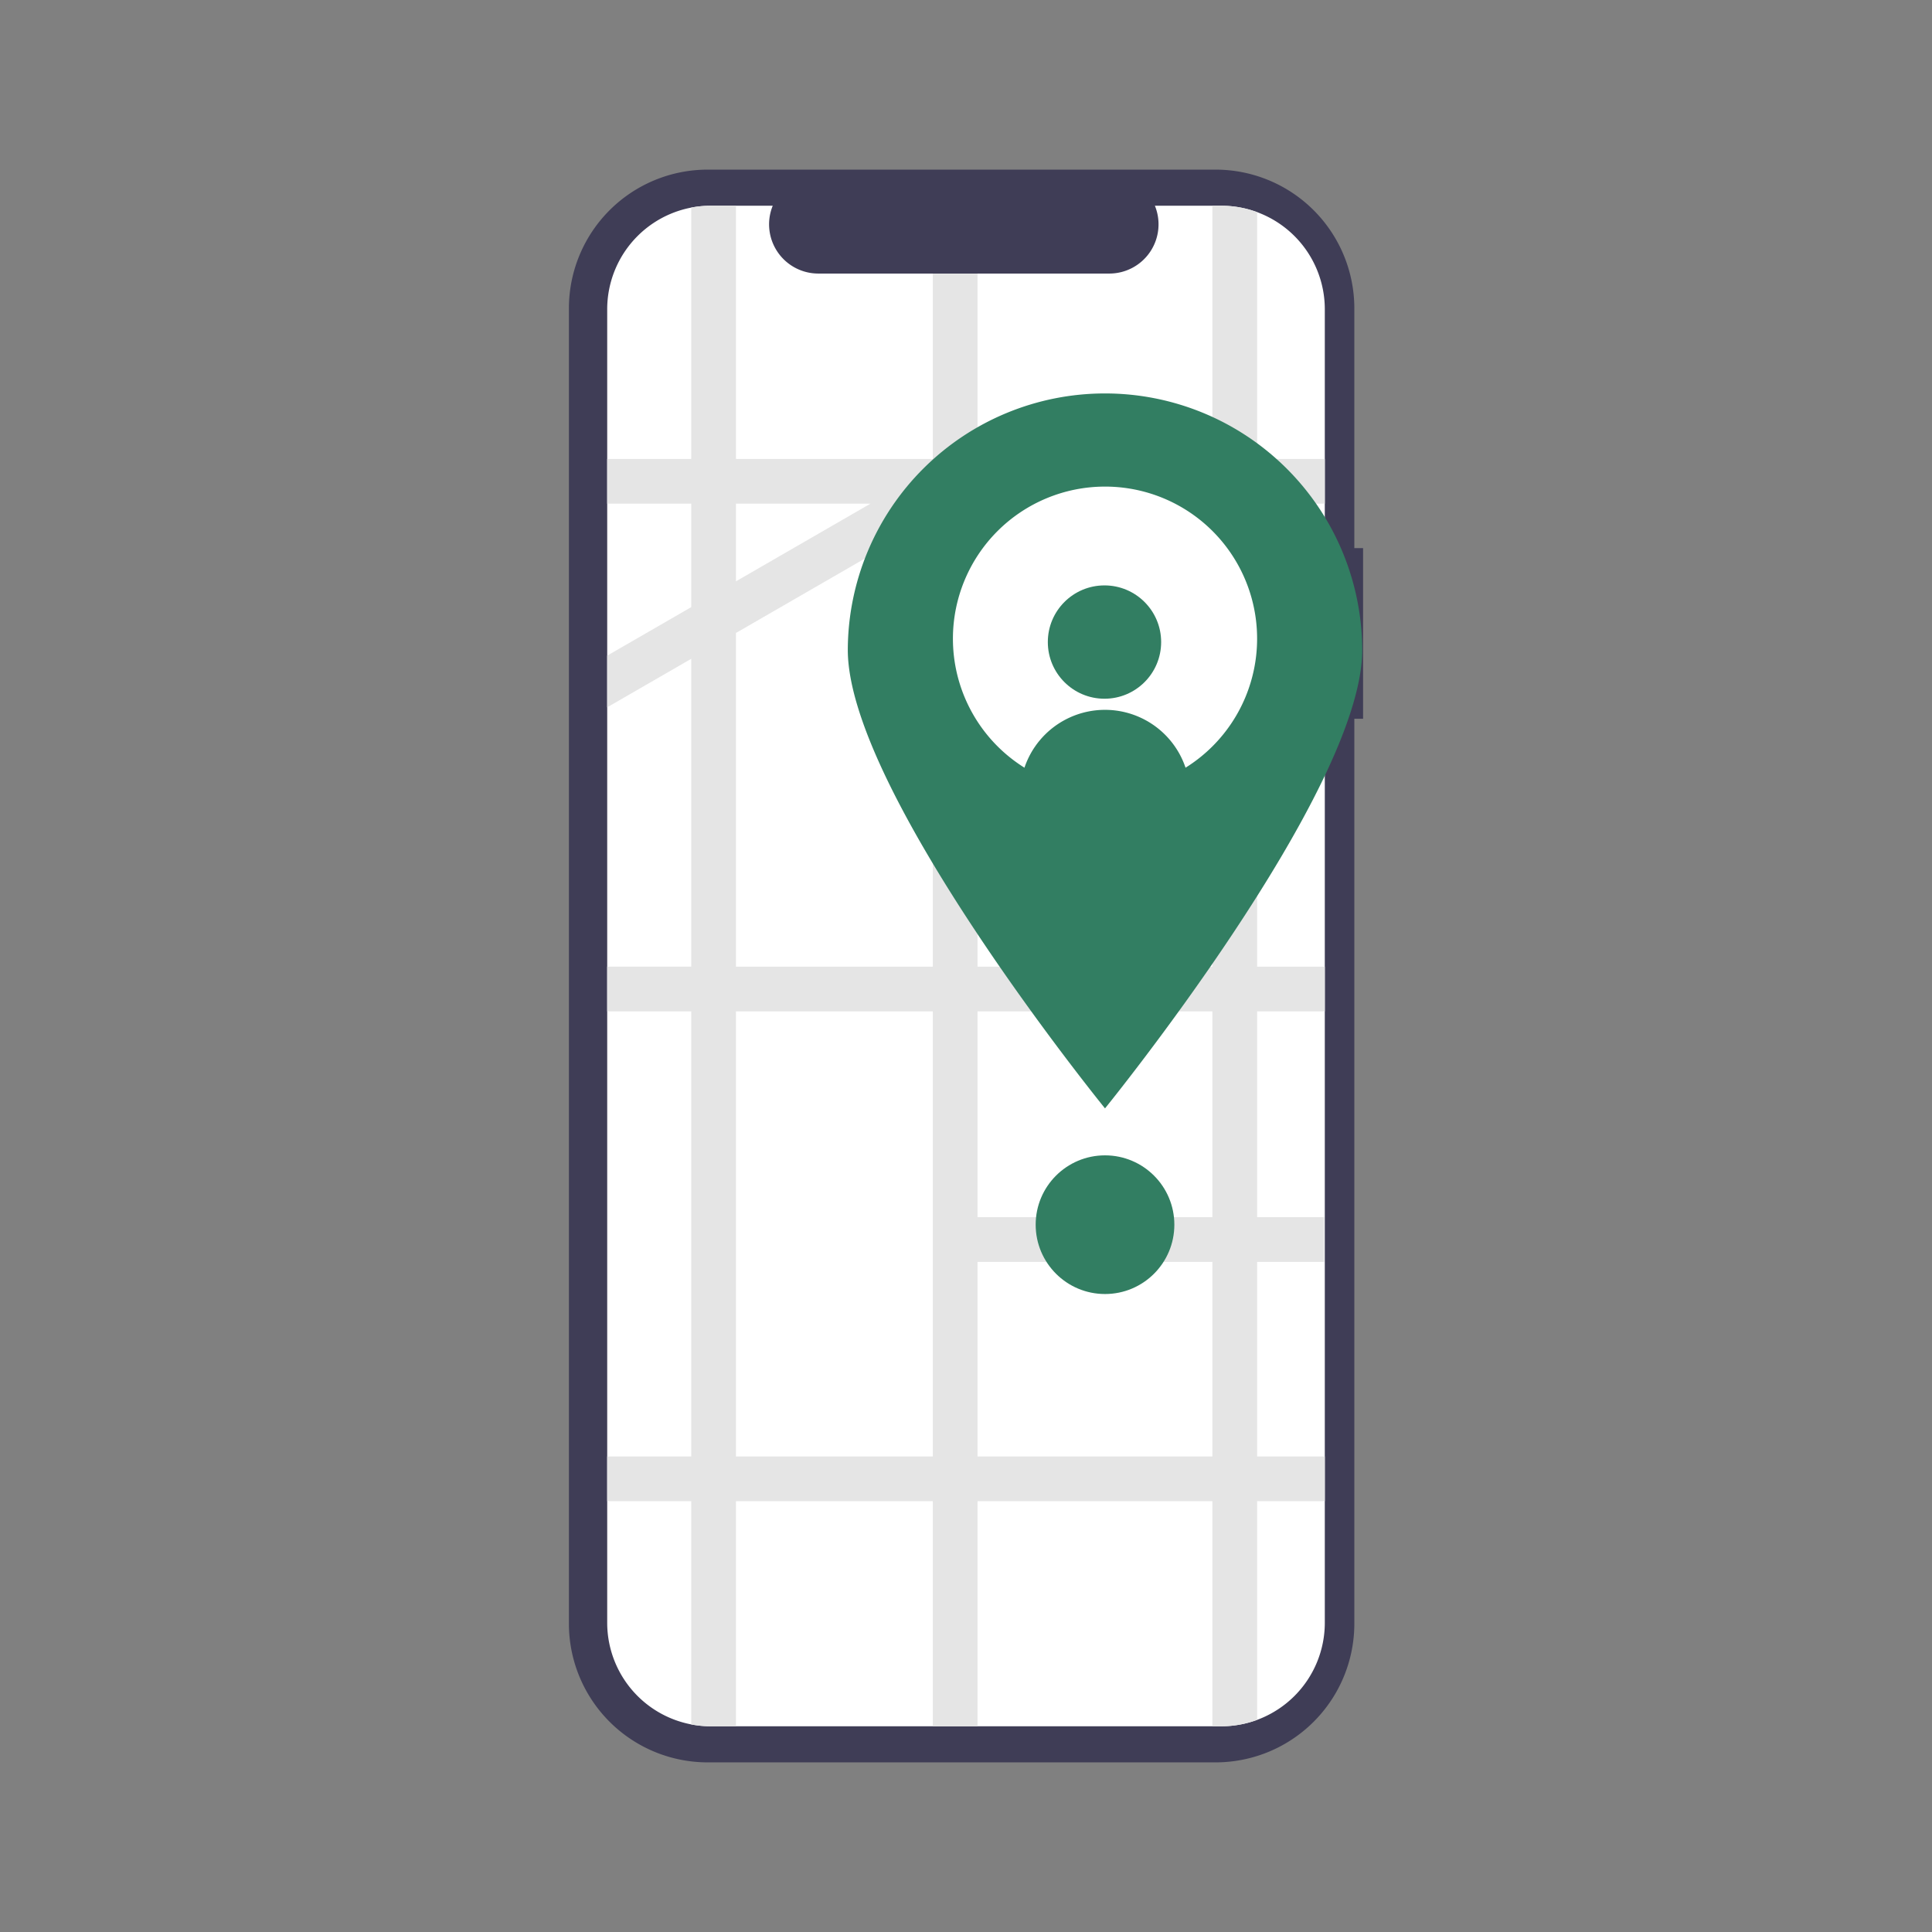 <?xml version="1.0" encoding="UTF-8" standalone="no"?>
<svg
   data-name="Layer 1"
   width="800"
   height="800"
   viewBox="0 0 800 800"
   version="1.1"
   id="svg6753"
   sodipodi:docname="AddressMobile.svg"
   inkscape:version="1.2.1 (9c6d41e410, 2022-07-14)"
   xmlns:inkscape="http://www.inkscape.org/namespaces/inkscape"
   xmlns:sodipodi="http://sodipodi.sourceforge.net/DTD/sodipodi-0.dtd"
   xmlns="http://www.w3.org/2000/svg"
   xmlns:svg="http://www.w3.org/2000/svg">
  <rect x="0" y="0" width="800" height="800" fill="#808080" stroke="none"/>
  <defs
     id="defs6757" />
  <sodipodi:namedview
     id="namedview6755"
     pagecolor="#ffffff"
     bordercolor="#000000"
     borderopacity="0.25"
     inkscape:showpageshadow="2"
     inkscape:pageopacity="0.0"
     inkscape:pagecheckerboard="0"
     inkscape:deskcolor="#d1d1d1"
     showgrid="false"
     inkscape:zoom="0.49573075"
     inkscape:cx="-154.31764"
     inkscape:cy="163.39515"
     inkscape:window-width="1920"
     inkscape:window-height="1017"
     inkscape:window-x="-8"
     inkscape:window-y="-8"
     inkscape:window-maximized="1"
     inkscape:current-layer="svg6753" />
  <g
     id="g4311"
     transform="translate(-17.991,-1.198)">
    <path
       d="m 582.417,228.165 h -3.624 V 128.895 A 57.455,57.455 0 0 0 521.339,71.44 H 311.02 a 57.455,57.455 0 0 0 -57.455,57.455 v 544.606 a 57.455,57.455 0 0 0 57.455,57.455 h 210.318 a 57.455,57.455 0 0 0 57.455,-57.455 v 0 -374.673 h 3.624 z"
       fill="#3f3d56"
       id="path4084"
       style="stroke-width:0.926" />
    <path
       d="m 566.565,129.298 v 543.805 a 42.87,42.87 0 0 1 -42.832,42.908 H 312.329 A 42.878,42.878 0 0 1 269.421,673.164 V 129.298 a 42.878,42.878 0 0 1 42.848,-42.908 h 25.696 a 20.383,20.383 0 0 0 18.875,28.081 H 477.331 A 20.383,20.383 0 0 0 496.206,86.39 h 27.451 a 42.87,42.87 0 0 1 42.908,42.831 v 0.077 z"
       fill="#ffffff"
       id="path4086"
       style="stroke-width:0.926" />
    <path
       d="M 566.565,209.753 V 191.23 H 538.531 V 89.039 a 42.775,42.775 0 0 0 -14.874,-2.649 h -3.649 V 191.23 h -97.245 V 114.471 H 404.24 v 76.759 H 322.739 V 86.39 h -10.41 a 42.5,42.5 0 0 0 -8.113,0.769 V 191.23 h -34.795 v 18.523 h 34.795 v 42.844 l -34.795,20.088 v 21.394 l 34.795,-20.088 v 127.474 h -34.795 v 18.523 h 34.795 v 184.303 h -34.795 v 18.523 h 34.795 v 92.429 a 42.511,42.511 0 0 0 8.113,0.769 h 10.41 v -93.198 h 81.501 v 93.198 h 18.523 v -93.198 h 97.245 v 93.198 h 3.649 a 42.774,42.774 0 0 0 14.874,-2.649 v -90.549 h 28.034 v -18.523 h -28.034 v -80.575 h 27.784 v -18.523 h -27.784 v -85.205 h 28.034 V 401.465 H 538.531 V 288.475 h 28.034 v -18.523 h -28.034 v -60.199 z m -188.136,0 -4.5e-4,2.8e-4 -55.689,32.156 -4.5e-4,2.2e-4 v -32.156 z m -55.69,53.541 4.5e-4,-2.2e-4 81.5,-47.057 v 185.229 h -81.501 z m 0,340.997 V 419.988 h 81.501 v 184.303 z m 197.269,0 H 422.763 v -80.575 h 97.245 z m 0,-99.098 H 422.763 v -85.205 h 97.245 z m 0,-103.728 H 422.763 V 288.475 h 97.245 z m 0,-131.513 H 422.763 v -60.199 h 97.245 z"
       fill="#e5e5e5"
       id="path4088"
       style="stroke-width:0.926" />
    <path
       d="m 582.06,270.295 c 0,58.822 -106.507,189.86 -106.507,189.86 0,0 -106.507,-131.038 -106.507,-189.86 a 106.507,106.507 0 0 1 213.013,0 z"
       fill="#327e62"
       id="path4090"
       style="stroke-width:0.926" />
    <path
       d="m 538.532,265.664 a 62.978,62.978 0 1 1 -62.978,-62.978 v 0 a 62.949,62.949 0 0 1 62.978,62.92 z"
       fill="#ffffff"
       id="path4092"
       style="stroke-width:0.926" />
    <circle
       cx="475.335"
       cy="267.062"
       r="23.462"
       fill="#327e62"
       id="circle4094"
       style="stroke-width:0.926" />
    <path
       d="m 509.386,320.649 a 63.045,63.045 0 0 1 -67.673,-0.009 35.193,35.193 0 0 1 67.673,0.009 z"
       fill="#327e62"
       id="path4096"
       style="stroke-width:0.926" />
    <circle
       cx="475.553"
       cy="508.314"
       r="28.711"
       fill="#327e62"
       id="circle4098"
       style="stroke-width:0.926" />
  </g>
</svg>

